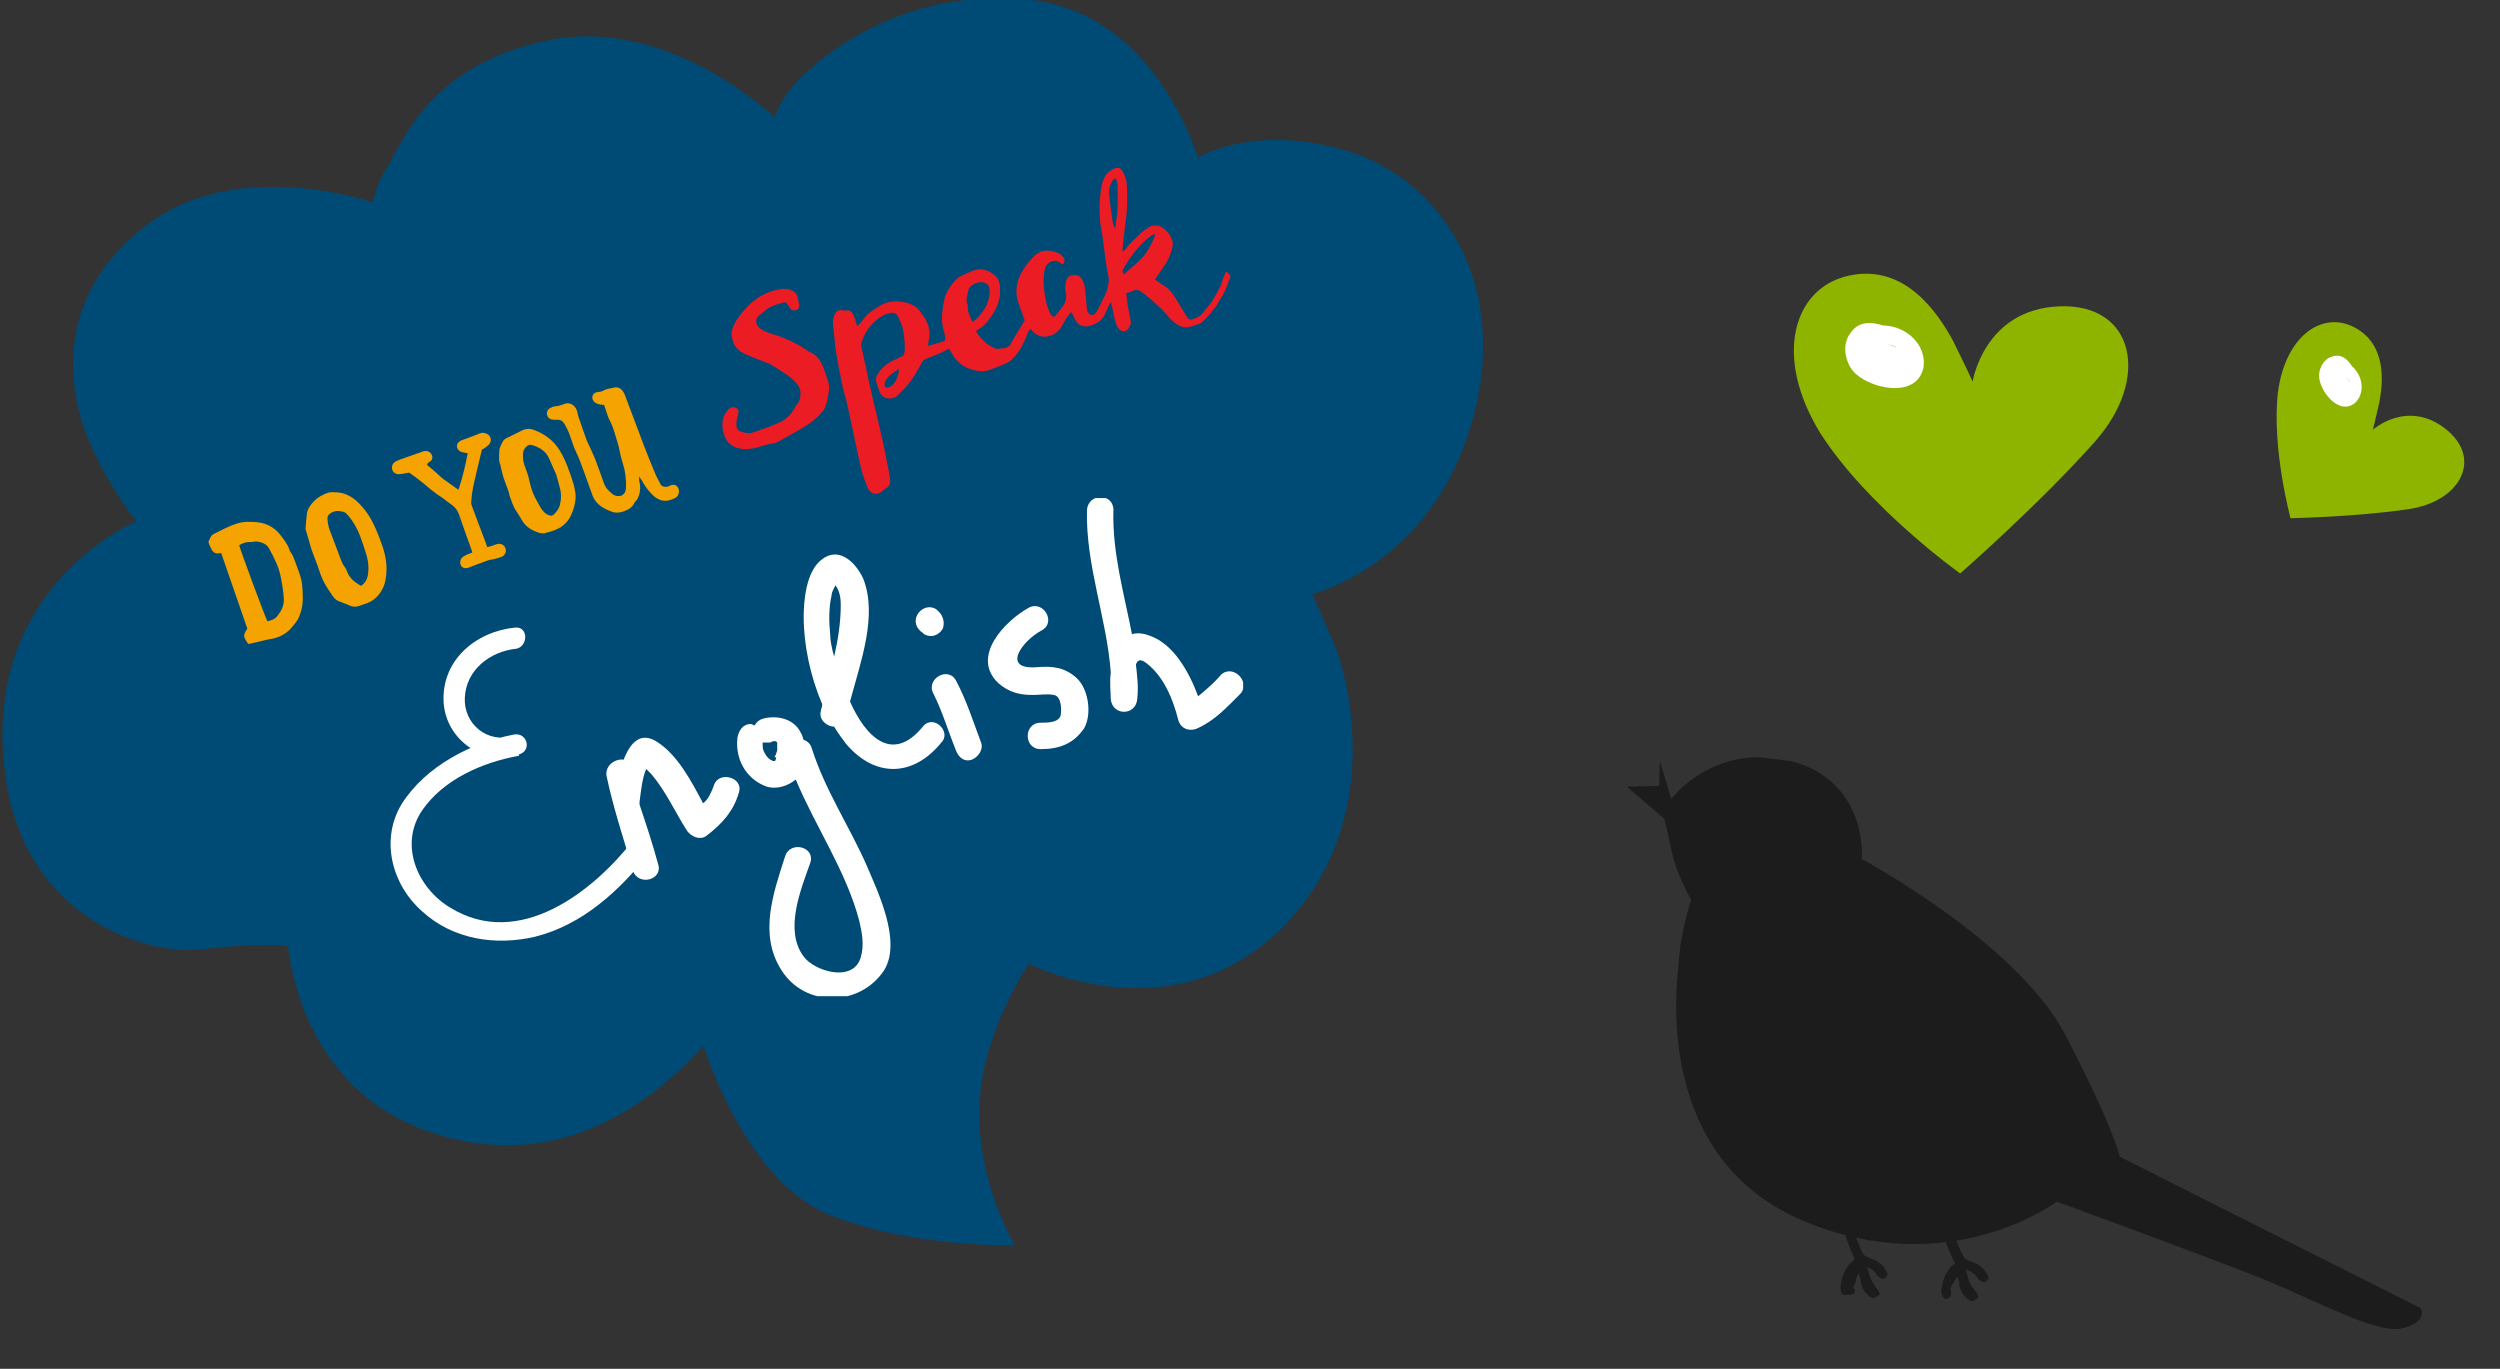<svg width="263" height="144" viewBox="0 0 263 144" fill="none" xmlns="http://www.w3.org/2000/svg">
<rect x="0" y="0" width="263" height="144" fill="#333333" stroke="none"/>
<g clip-path="url(#clip0)">
<path d="M106.771 131C106.771 131 102.859 124.653 103.022 116.68C103.185 108.706 108.238 101.383 108.238 101.383C108.238 101.383 122.583 108.868 134.157 98.291C145.567 87.713 142.307 72.091 140.188 67.371L138.069 62.489C138.069 62.489 150.295 59.56 154.696 44.914C159.097 30.268 151.925 19.203 141.981 15.948C131.875 12.856 126.006 16.599 126.006 16.599C126.006 16.599 121.768 1.627 108.564 6.97821e-05C95.361 -1.465 86.721 5.696 84.276 8.137C81.831 10.578 81.505 12.368 81.505 12.368C81.505 12.368 70.42 1.627 57.705 4.231C44.991 6.835 42.219 15.297 40.752 17.575C39.285 19.854 39.285 21.318 39.285 21.318C39.285 21.318 24.941 16.273 15.323 23.759C5.542 31.245 7.173 41.172 9.292 46.216C11.411 51.261 14.345 54.841 14.345 54.841C14.345 54.841 -0.815 61.188 0.326 79.088C1.304 96.989 15.975 100.406 20.865 99.918C25.756 99.267 29.505 99.43 29.505 99.43L30.32 99.593C30.32 99.593 31.298 113.588 44.013 118.632C56.89 123.677 65.856 117.005 68.79 114.89C71.724 112.611 74.006 110.008 74.006 110.008C74.006 110.008 78.408 124.491 87.536 127.908C96.339 131.326 106.771 131 106.771 131Z" fill="#004A76"/>
<path fill-rule="evenodd" clip-rule="evenodd" d="M128.985 28.582C128.871 28.823 128.771 29.034 128.679 29.267C128.552 29.613 128.477 29.964 128.312 30.273C127.874 31.081 127.466 31.902 126.8 32.568C126.763 32.606 126.727 32.644 126.698 32.705C126.431 33.151 126.04 33.392 125.543 33.548C125.156 33.663 125.081 33.666 124.857 33.323C124.484 32.71 124.112 32.097 123.739 31.484C123.429 30.974 123.088 30.449 122.542 30.123C122.186 29.904 121.844 29.654 121.502 29.404C121.85 28.903 122.19 28.381 122.538 27.881C122.936 27.312 123.184 26.673 123.341 25.993C123.411 25.768 123.376 25.531 123.318 25.303C123.179 24.78 122.856 24.373 122.438 24.051C121.905 23.621 121.285 23.647 120.871 23.897C120.503 24.13 120.142 24.386 119.849 24.692C119.403 25.128 118.918 25.529 118.548 26.037C118.446 26.174 118.308 26.349 118.063 26.437C118.194 25.267 118.289 24.136 118.458 23.002C118.62 21.846 118.587 20.711 118.546 19.553C118.537 19.108 118.415 18.703 118.242 18.293C117.934 17.581 117.596 17.48 116.939 17.892C116.88 17.939 116.822 17.985 116.755 18.009C116.349 18.281 116.149 18.703 115.988 19.161C115.791 19.731 115.782 20.333 115.712 20.907C115.632 21.659 115.7 22.407 115.725 23.171C115.735 23.617 115.864 24.044 115.926 24.495C116.171 26.077 116.296 27.677 116.629 29.227C116.679 29.434 116.653 29.642 116.606 29.859C116.52 30.389 116.367 30.869 116.108 31.337C115.877 31.745 115.685 32.189 115.477 32.588C115.42 32.709 115.341 32.837 115.253 32.944C115.042 33.195 114.735 33.182 114.52 32.936C114.359 32.77 114.332 32.555 114.327 32.332C114.268 31.681 114.223 30.999 114.141 30.355C114.111 29.992 113.991 29.661 113.797 29.333C113.549 28.924 113.167 28.913 112.757 28.962C112.399 29.017 112.232 29.252 112.15 29.582C112.055 30.015 112.026 30.424 112.133 30.86C112.191 31.088 112.188 31.289 112.126 31.535C112.043 31.865 111.893 32.144 111.681 32.395C111.47 32.647 111.289 32.912 111.077 33.163C111.027 33.231 110.946 33.286 110.887 33.332C110.548 33.231 110.483 32.98 110.365 32.724C110.033 31.946 109.918 31.14 109.825 30.326C109.746 29.756 109.785 29.168 109.854 28.594C109.888 28.408 109.943 28.213 110.029 28.032C110.264 27.498 110.94 27.278 111.425 27.575C111.554 27.653 111.691 27.753 111.819 27.831C112.045 27.55 112.032 27.305 111.87 27.065C111.739 26.913 111.571 26.724 111.389 26.641C111.042 26.517 110.673 26.402 110.284 26.369C109.714 26.326 109.233 26.526 108.801 26.932C108.317 27.407 107.903 27.931 107.556 28.506C106.901 29.617 106.731 30.751 107.169 31.963C107.377 32.536 107.584 33.11 107.799 33.705C107.691 33.894 107.575 34.06 107.467 34.249C107.373 34.408 107.265 34.597 107.149 34.764C106.882 35.21 106.615 35.656 106.357 36.124C106.22 36.373 106.015 36.572 105.724 36.603C105.358 36.636 104.988 36.795 104.625 36.628C103.787 36.259 103.182 35.63 102.679 34.865C102.752 34.789 102.766 34.759 102.781 34.728C103.506 34.366 103.985 33.742 104.405 33.092C104.977 32.236 105.27 31.306 105.203 30.283C105.185 29.816 105.062 29.337 104.696 29.021C104.047 28.408 103.278 28.163 102.402 28.457C101.98 28.61 101.581 28.83 101.166 29.005C100.884 29.132 100.619 29.304 100.43 29.547C99.897 30.164 99.486 30.837 99.317 31.622C99.269 31.839 99.221 32.055 99.196 32.264C99.058 33.137 99.032 33.97 99.29 34.824C99.37 35.044 99.405 35.281 99.432 35.495C99.483 35.776 99.433 35.844 99.165 35.941C98.757 36.065 98.371 36.18 97.962 36.303C97.873 36.336 97.776 36.346 97.612 36.38C97.652 36.142 97.663 35.963 97.704 35.798C97.853 35.096 97.778 34.4 97.442 33.749C97.262 33.39 97.015 33.056 96.768 32.721C96.429 32.271 95.96 32.017 95.425 31.862C94.425 31.602 93.453 31.631 92.546 32.184C91.903 32.567 91.284 32.942 90.834 33.579C90.645 33.822 90.464 34.087 90.162 34.297C90.097 34.046 90.047 33.84 89.975 33.641C89.896 33.421 89.816 33.2 89.714 32.988C89.574 32.74 89.347 32.598 89.041 32.659C88.9 32.685 88.764 32.659 88.629 32.634C88.232 32.578 87.958 32.728 87.809 33.081C87.66 33.434 87.593 33.808 87.632 34.193C87.705 34.815 87.779 35.436 87.83 36.066C87.992 37.628 88.34 39.148 88.643 40.684C88.767 41.237 88.944 41.796 89.091 42.342C89.314 43.308 90.246 47.907 90.632 49.463C90.789 50.105 91.064 50.728 91.287 51.345C91.319 51.433 91.373 51.514 91.42 51.572C91.72 51.986 92.396 52.115 92.79 51.672C92.9 51.558 93.04 51.457 93.165 51.387C93.506 51.213 93.679 50.926 93.64 50.541C93.604 50.23 93.575 49.941 93.516 49.639C93.275 48.554 93.193 47.91 92.952 46.825C92.804 46.206 92.686 45.6 92.537 44.981C92.297 43.896 92.033 42.82 91.77 41.743C91.539 40.755 91.322 39.736 91.113 38.74C90.955 38.024 90.797 37.308 90.639 36.593C90.582 36.364 90.569 36.119 90.669 35.908C90.775 35.645 90.874 35.36 91.01 35.111C91.485 34.265 92.129 33.608 92.993 33.144C93.244 33.003 93.505 32.958 93.766 32.914C94.124 32.858 94.367 33.044 94.517 33.389C94.605 33.632 94.729 33.836 94.816 34.078C94.88 34.255 94.958 34.401 94.977 34.594C95.111 35.243 95.179 35.917 95.186 36.563C95.184 36.838 95.175 37.091 95.054 37.384C94.758 37.541 94.463 37.698 94.137 37.842C93.418 38.152 92.822 38.593 92.389 39.274C92.208 39.539 92.087 39.833 92.176 40.149C92.289 40.532 92.403 40.915 92.552 41.26C92.861 42.045 93.909 42.089 94.378 41.644C94.942 41.115 95.454 40.58 95.904 39.943C96.302 39.375 96.618 38.786 96.957 38.19C97.093 37.94 97.247 37.81 97.514 37.713C98.233 37.402 98.983 37.179 99.64 36.767C99.699 36.72 99.781 36.74 99.871 36.708C99.941 36.832 100.011 36.956 100.081 37.08C100.699 38.303 101.714 38.882 103.056 39.043C103.423 39.084 103.781 39.029 104.115 38.908C104.663 38.684 105.25 38.496 105.79 38.25C106.027 38.139 106.256 38.006 106.425 37.845C106.857 37.438 107.198 36.99 107.464 36.47C107.578 36.229 107.715 35.98 107.829 35.739C107.929 35.528 108.029 35.317 108.099 35.092C108.154 34.898 108.248 34.739 108.424 34.6C108.509 34.694 108.571 34.796 108.647 34.868C109.198 35.416 109.829 35.561 110.586 35.287C111.209 35.06 111.587 34.574 111.867 34.024C112.067 33.602 112.358 33.222 112.648 32.842C112.846 32.97 112.895 33.177 112.959 33.353C113.376 34.299 114.055 34.576 115.011 34.154C115.078 34.13 115.136 34.084 115.203 34.059C115.752 33.835 116.087 33.439 116.3 32.913C116.428 32.642 116.549 32.349 116.678 32.078C116.72 31.987 116.793 31.911 116.873 31.782C116.898 31.923 116.922 31.989 116.938 32.033C117.039 32.52 117.139 33.007 117.248 33.517C117.339 33.908 117.452 34.291 117.713 34.595C118.028 34.979 118.469 34.944 118.743 34.52C118.925 34.255 119.009 34 118.934 33.653C118.801 33.078 118.691 32.494 118.603 31.902C118.55 31.547 118.52 31.184 118.475 30.852C118.742 30.755 118.973 30.696 119.165 30.601C119.491 30.458 119.776 30.479 120.08 30.693C120.802 31.229 121.473 31.833 122.123 32.445C122.428 32.733 122.728 33.074 122.996 33.4C123.304 33.762 123.662 34.056 124.093 34.274C124.214 34.33 124.357 34.377 124.492 34.403C124.74 34.463 124.987 34.448 125.231 34.359C125.707 34.212 126.251 34.114 126.624 33.754C127.107 33.279 127.536 32.725 127.951 32.2C128.052 32.063 128.108 31.869 128.21 31.732C128.674 31.065 129.039 30.334 129.261 29.555C129.55 29.101 129.486 28.924 128.985 28.582ZM116.973 22.793C116.936 22.482 116.885 22.202 116.848 21.891C116.776 21.343 116.704 20.796 116.677 20.232C116.675 19.809 116.8 19.389 117.039 19.004C117.104 18.905 117.229 18.835 117.347 18.742C117.417 18.866 117.471 18.946 117.481 19.043C117.522 19.227 117.578 19.381 117.567 19.56C117.569 20.681 117.654 21.823 117.455 22.942C117.401 23.211 117.4 23.486 117.368 23.747C117.355 23.851 117.335 23.934 117.322 24.038C117.051 23.637 117.027 23.222 116.973 22.793ZM93.911 40.492C93.684 40.699 93.411 40.848 93.086 40.717C92.989 40.378 93.11 40.085 93.313 39.812C93.64 39.393 94.076 39.136 94.584 38.801C94.547 39.463 94.248 40.17 93.911 40.492ZM101.814 32.261C101.812 32.187 101.81 32.113 101.786 32.047C101.565 31.504 101.778 30.978 101.893 30.462C101.914 30.38 101.943 30.319 101.971 30.259C102.345 29.899 102.78 29.641 103.327 29.692C103.852 29.751 104.083 30.041 104.117 30.553C104.135 31.02 104.025 31.484 103.855 31.919C103.622 32.528 103.244 33.014 102.805 33.473C102.681 33.617 102.489 33.712 102.29 33.859C102.039 33.302 101.789 32.819 101.814 32.261ZM119.704 27.563C119.205 27.993 118.728 28.416 118.237 28.868C118.052 28.636 118.071 28.48 118.179 28.291C118.417 27.905 118.625 27.505 118.894 27.133C119.51 26.261 120.203 25.461 121.079 24.819C121.174 24.735 121.308 24.686 121.5 24.591C121.467 24.778 121.476 24.874 121.441 24.987C121.006 25.942 120.533 26.863 119.704 27.563Z" fill="#EC1C24"/>
<path fill-rule="evenodd" clip-rule="evenodd" d="M85.225 37.053C85.052 36.991 84.907 36.869 84.77 36.769C84.094 36.292 83.368 35.956 82.621 35.629C82.046 35.364 81.437 35.211 80.834 35.006C80.405 34.862 80.004 34.658 79.719 34.288C79.45 33.962 79.514 33.514 79.815 33.23C80.028 33.053 80.219 32.884 80.432 32.707C80.99 32.23 81.665 32.01 82.335 31.842C82.446 31.801 82.581 31.827 82.731 31.823C82.893 32.063 82.995 32.275 83.134 32.45C83.272 32.624 83.476 32.7 83.707 32.641C83.937 32.582 84.104 32.347 84.069 32.11C84.032 31.799 83.965 31.474 83.876 31.157C83.778 30.819 83.513 30.641 83.188 30.509C82.864 30.378 82.504 30.358 82.168 30.405C81.289 30.55 80.435 30.835 79.691 31.355C78.793 32.005 78.07 32.791 77.469 33.708C77.288 33.973 77.175 34.288 77.055 34.582C76.991 34.754 76.944 34.971 76.963 35.164C77.049 36.03 77.365 36.764 78.211 37.155C78.302 37.197 78.401 37.261 78.491 37.303C79.231 37.608 79.963 37.891 80.695 38.174C80.816 38.23 80.951 38.256 81.05 38.32C81.702 38.731 82.377 39.135 82.993 39.585C83.297 39.799 83.572 40.073 83.825 40.355C84.086 40.66 84.222 41.035 84.216 41.436C84.209 41.837 84.121 42.219 83.836 42.546C83.727 42.661 83.663 42.834 83.584 42.962C83.237 43.537 82.829 44.01 82.237 44.324C81.283 44.82 80.258 45.118 79.256 45.481C78.788 45.651 78.322 45.546 77.885 45.38C77.681 45.305 77.536 45.183 77.509 44.968C77.484 44.828 77.458 44.687 77.455 44.539C77.507 44.196 77.559 43.852 77.672 43.537C77.826 43.057 77.363 42.751 76.999 42.858C76.865 42.907 76.717 42.986 76.622 43.07C76.352 43.368 76.142 43.693 76.061 44.097C75.939 44.665 75.981 45.199 76.18 45.75C76.453 46.574 77.032 47.062 77.888 47.2C78.451 47.295 79.011 47.242 79.561 47.092C80.156 46.926 80.734 46.716 81.361 46.638C81.555 46.617 81.748 46.523 81.918 46.436C82.635 46.051 83.344 45.644 84.053 45.236C84.932 44.743 85.743 44.199 86.421 43.429C86.618 43.208 86.763 42.98 86.862 42.695C87.038 42.207 87.101 41.685 87.194 41.178C87.247 40.834 87.224 40.493 87.135 40.176C86.958 39.617 86.773 39.036 86.551 38.492C86.284 37.891 85.905 37.33 85.225 37.053Z" fill="#EC1C24"/>
<path fill-rule="evenodd" clip-rule="evenodd" d="M26.022 66.143C25.118 63.502 24.185 60.848 23.281 58.208C23.198 58.188 23.168 58.174 23.146 58.182C22.737 58.306 22.427 58.144 22.247 57.785C22.145 57.573 22.043 57.361 21.963 57.14C21.947 57.096 21.923 57.03 21.93 56.978C22.081 56.698 22.155 56.347 22.473 56.182C23.198 55.819 23.916 55.433 24.695 55.15C25.23 54.956 25.774 54.859 26.343 54.901C26.47 54.905 26.598 54.909 26.725 54.912C27.848 54.953 28.777 55.364 29.478 56.257C29.855 56.744 30.263 57.245 30.456 57.848C30.487 57.936 30.519 58.024 30.566 58.082C30.796 58.373 30.916 58.703 31.035 59.034C31.187 59.453 31.338 59.872 31.489 60.291C31.633 60.688 31.732 61.101 31.786 61.53C31.858 62.427 31.93 63.324 31.695 64.207C31.564 64.679 31.402 65.137 31.088 65.525C30.891 65.746 30.724 65.982 30.527 66.203C29.948 66.762 29.268 67.109 28.477 67.222C27.978 67.303 27.502 67.451 26.988 67.563C26.683 67.624 26.4 67.677 26.125 67.752C25.561 66.959 25.558 66.81 26.022 66.143ZM25.163 57.35C25.255 57.816 27.951 65.068 28.129 65.353C28.532 65.281 28.91 65.144 29.187 64.794C29.602 64.269 29.896 63.688 29.859 63.028C29.819 62.22 29.681 61.422 29.522 60.631C29.311 59.56 28.805 58.647 28.321 57.725C28.149 57.389 27.875 57.189 27.506 57.073C27.197 56.986 26.919 56.912 26.599 57.003C26.51 57.036 26.383 57.032 26.277 57.02C25.873 57.017 25.517 57.147 25.163 57.35Z" fill="#F5A300"/>
<path fill-rule="evenodd" clip-rule="evenodd" d="M39.917 56.585C40.036 56.916 40.148 57.225 40.267 57.555C40.636 58.644 40.765 59.769 40.573 60.912C40.435 61.785 40.017 62.51 39.334 63.058C39.179 63.189 39.009 63.276 38.817 63.37C38.491 63.514 38.127 63.621 37.792 63.742C37.459 63.864 37.129 63.858 36.797 63.705C36.464 63.551 36.087 63.414 35.74 63.29C35.423 63.181 35.18 62.995 34.993 62.688C34.831 62.448 34.669 62.208 34.506 61.967C34.173 61.464 33.907 60.937 33.708 60.386C33.508 59.761 33.276 59.121 33.031 58.512C32.668 57.646 32.491 56.737 32.194 55.847C32.17 55.781 32.147 55.715 32.145 55.641C32.192 55.075 32.218 54.517 32.295 53.965C32.341 53.674 32.478 53.425 32.645 53.189C33.109 52.522 33.735 52.095 34.5 51.842C34.656 51.785 34.858 51.787 35.03 51.774C35.052 51.766 35.105 51.772 35.135 51.786C36.384 51.757 37.288 52.376 38.063 53.267C38.945 54.244 39.456 55.38 39.917 56.585ZM37.985 61.627C38.45 61.309 38.636 60.917 38.715 60.439C38.819 59.752 38.752 59.078 38.566 58.423C38.363 57.723 38.108 57.017 37.861 56.334C37.552 55.548 37.132 54.803 36.58 54.18C36.457 54.05 36.326 53.898 36.161 53.858C35.739 53.737 35.319 53.69 34.898 53.918C34.58 54.083 34.427 54.288 34.45 54.629C34.48 54.992 34.541 55.37 34.676 55.744C35.033 56.662 35.368 57.589 35.724 58.507C35.876 58.925 36.005 59.353 36.312 59.715C36.397 59.809 36.422 59.95 36.484 60.052C36.725 60.787 37.296 61.253 37.985 61.627Z" fill="#F5A300"/>
<path fill-rule="evenodd" clip-rule="evenodd" d="M63.553 42.598C63.343 42.575 63.141 42.573 62.967 42.511C62.802 42.472 62.651 42.402 62.536 42.294C62.162 41.956 62.27 41.418 62.723 41.278C62.812 41.246 62.909 41.236 62.984 41.233C63.126 41.207 63.275 41.203 63.401 41.132C63.77 40.898 64.188 40.871 64.582 40.778C64.954 40.692 65.293 40.794 65.572 41.217C65.688 41.399 65.768 41.619 65.847 41.84C66.491 43.551 67.135 45.263 67.786 46.997C68.159 47.959 68.562 48.935 68.957 49.889C69.115 50.256 69.309 50.585 69.489 50.943C69.599 51.178 69.96 51.271 70.28 51.18C70.391 51.139 70.472 51.085 70.584 51.045C71.14 50.843 71.465 51.323 71.422 51.763C71.391 52.024 71.291 52.235 71.062 52.368C70.47 52.682 69.867 52.826 69.247 52.503C69.088 52.411 68.928 52.319 68.784 52.197C68.287 51.729 67.872 51.206 67.552 50.599C67.481 50.475 67.389 50.359 67.227 50.119C67.24 50.363 67.235 50.49 67.252 50.608C67.391 51.131 67.38 51.659 67.204 52.147C67.126 52.35 67.056 52.575 66.88 52.714C66.821 52.76 66.77 52.828 66.742 52.889C66.507 53.423 66.055 53.637 65.543 53.823C65.156 53.938 64.768 53.979 64.421 53.856C63.75 53.601 63.093 53.316 62.638 52.683C62.499 52.509 62.397 52.296 62.325 52.098C62.015 51.238 61.712 50.4 61.401 49.54C61.162 48.879 60.931 48.239 60.626 47.602C60.336 47.009 60.157 46.375 59.926 45.736C59.783 45.339 59.603 44.98 59.392 44.608C59.206 44.301 58.971 44.137 58.627 44.162C58.478 44.167 58.328 44.171 58.193 44.145C57.833 44.126 57.62 43.954 57.553 43.629C57.486 43.304 57.637 43.025 57.963 42.882C58.119 42.825 58.267 42.747 58.416 42.742C58.715 42.733 58.983 42.636 59.25 42.539C59.339 42.507 59.428 42.475 59.495 42.45C60.097 42.306 60.639 42.758 60.758 43.438C60.784 43.579 60.817 43.741 60.865 43.873C61.13 44.675 61.424 45.491 61.711 46.285C61.839 46.638 62.033 46.966 62.183 47.311C62.324 47.633 62.474 47.978 62.616 48.301C62.926 49.161 63.252 49.991 63.54 50.859C63.723 51.366 64.097 51.704 64.486 52.012C64.729 52.198 65.066 52.225 65.319 52.158C65.609 52.053 65.812 51.78 65.842 51.444C65.883 50.931 65.849 50.419 65.778 49.872C65.678 49.109 65.379 48.42 65.235 47.674C65.106 46.898 64.835 46.148 64.609 45.382C64.464 44.911 64.274 44.456 64.04 44.017C63.859 43.585 63.728 43.083 63.553 42.598Z" fill="#F5A300"/>
<path fill-rule="evenodd" clip-rule="evenodd" d="M53.414 51.465C53.254 51.024 53.073 50.592 52.936 50.142C52.846 49.826 52.787 49.523 52.698 49.206C52.666 49.118 52.679 49.013 52.655 48.947C52.427 48.456 52.521 47.948 52.525 47.473C52.531 47.071 52.755 46.716 52.935 46.376C53 46.278 53.118 46.185 53.221 46.123C53.776 45.846 54.353 45.562 54.931 45.277C55.338 45.08 55.786 45.066 56.202 45.24C57.341 45.674 58.269 46.36 58.906 47.426C59.535 48.469 59.919 49.602 60.281 50.743C60.408 51.096 60.469 51.473 60.53 51.85C60.675 52.67 60.264 54.042 59.777 54.717C59.16 55.59 58.224 55.855 57.279 56.098C57.137 56.125 56.958 56.115 56.792 56.075C56.001 55.839 55.304 55.443 54.876 54.676C54.697 54.392 54.533 54.077 54.333 53.801C53.97 53.284 53.799 52.672 53.584 52.077C53.565 51.884 53.485 51.664 53.414 51.465ZM58.553 50.073L58.575 50.065C58.299 49.442 58.024 48.819 57.748 48.195C57.395 47.426 56.758 47.058 55.967 46.822C55.741 46.754 55.555 46.797 55.372 46.988C55.167 47.187 55.045 47.406 55.021 47.689C55.001 48.12 55.025 48.536 55.176 48.955C55.352 49.44 55.549 49.917 55.658 50.426C55.717 50.729 55.798 51.024 55.879 51.319C56.074 51.996 56.416 52.595 56.767 53.216C56.985 53.611 57.255 54.012 57.723 54.191C57.935 54.289 58.129 54.268 58.275 54.115C58.531 53.848 58.779 53.558 58.89 53.169C59.055 52.51 59.071 51.856 58.862 51.208C58.771 50.817 58.666 50.456 58.553 50.073Z" fill="#F5A300"/>
<path fill-rule="evenodd" clip-rule="evenodd" d="M49.682 58.13C49.657 57.99 49.625 57.902 49.593 57.814C49.147 56.579 48.701 55.344 48.277 54.101C48.118 53.66 47.849 53.334 47.476 53.07C47.18 52.878 46.891 52.634 46.617 52.434C46.609 52.412 46.587 52.42 46.579 52.398C45.836 51.945 45.18 51.385 44.524 50.825C44.06 50.445 43.55 50.081 43.041 49.717C42.706 49.764 42.386 49.855 42.042 49.88C41.676 49.913 41.419 49.758 41.293 49.479C41.151 49.156 41.262 48.767 41.572 48.58C41.72 48.501 41.868 48.422 42.024 48.366C42.825 48.075 43.635 47.806 44.437 47.515C44.548 47.474 44.637 47.442 44.764 47.446C45.108 47.42 45.435 47.7 45.48 48.033C45.499 48.226 45.48 48.383 45.296 48.499C45.156 48.6 44.986 48.687 44.916 48.912C45.099 49.07 45.296 49.198 45.487 49.378C45.807 49.636 46.091 49.932 46.418 50.212C46.449 50.226 46.465 50.27 46.495 50.284C46.563 50.334 46.602 50.37 46.67 50.42C47.179 50.784 47.688 51.148 48.228 51.525C48.657 50.272 48.95 48.993 49.205 47.678C49.07 47.653 48.943 47.649 48.83 47.615C48.664 47.576 48.477 47.544 48.34 47.444C47.968 47.18 47.978 46.653 48.392 46.403C48.436 46.386 48.495 46.34 48.54 46.324C49.208 46.081 49.876 45.839 50.535 45.574C50.714 45.51 50.893 45.519 51.067 45.581C51.624 45.728 51.816 46.331 51.444 46.766C51.298 46.919 51.114 47.035 50.937 47.174C50.856 47.229 50.745 47.269 50.7 47.285C50.378 48.624 50.062 49.911 49.777 51.212C49.669 51.75 49.599 52.324 49.566 52.86C49.555 53.039 49.649 53.229 49.721 53.427C50.127 54.552 50.548 55.646 50.976 56.763C51.064 57.005 51.16 57.27 51.263 57.556C51.449 57.514 51.605 57.457 51.791 57.415C51.947 57.358 52.095 57.279 52.259 57.245C52.667 57.121 53.068 57.325 53.174 57.686C53.301 58.039 53.138 58.422 52.767 58.582C52.455 58.695 52.158 58.778 51.83 58.847C51.666 58.882 51.495 58.894 51.361 58.943C50.671 59.193 49.958 59.452 49.276 59.725C48.853 59.878 48.452 59.675 48.42 59.237C48.375 58.904 48.548 58.617 48.897 58.466C49.059 58.357 49.326 58.26 49.682 58.13Z" fill="#F5A300"/>
<g clip-path="url(#clip1)">
<path d="M77.725 83.395C78.282 81.727 75.497 81.032 75.079 82.7C74.801 83.395 74.522 84.09 73.965 84.507C72.712 82.144 71.319 79.503 69.231 78.114C67.421 76.862 66.306 78.114 65.61 79.92C64.775 79.781 63.661 80.476 63.8 81.588C64.496 84.924 65.61 88.26 66.585 91.596C67.142 93.264 69.788 92.569 69.231 90.901C68.674 88.816 67.978 86.731 67.281 84.646V84.368C67.421 83.256 67.56 81.866 67.978 80.893C68.117 81.032 68.395 81.31 68.534 81.449C70.066 83.256 71.041 85.48 72.294 87.426C72.712 87.982 73.547 88.399 74.244 87.982C75.915 86.731 77.168 85.341 77.725 83.395Z" fill="white"/>
<path d="M91.232 91.179C89.421 87.009 86.776 83.117 85.383 78.669C85.244 78.252 84.965 77.974 84.548 77.835C84.408 77.557 84.408 77.279 84.269 77.14C83.573 75.612 81.763 75.195 80.231 75.612C79.813 75.751 79.535 76.028 79.395 76.306C79.256 76.306 79.117 76.168 78.978 76.168C78.142 76.168 77.724 76.862 77.585 77.557C77.307 79.781 78.421 81.866 80.509 82.7C81.623 83.117 82.877 82.7 83.712 82.005C85.801 87.009 89.004 91.596 90.396 96.877C90.675 98.128 90.953 99.379 90.535 100.769C89.7 103.41 85.662 102.159 84.548 100.63C82.459 97.85 84.269 93.541 85.244 90.762C85.801 89.094 83.155 88.399 82.598 90.067C81.345 93.959 79.813 98.267 82.18 102.02C84.687 106.051 90.535 105.912 93.042 102.02C94.852 98.962 92.346 93.82 91.232 91.179ZM81.623 80.059C81.623 80.059 81.484 80.059 81.345 80.059C80.927 79.92 80.649 79.642 80.37 79.086C80.231 78.808 80.231 78.53 80.231 78.113C80.37 78.113 80.649 78.113 80.927 78.113C81.206 78.113 81.206 77.974 81.345 77.974H81.484H81.623L81.763 78.113V78.252V78.391C81.763 78.391 81.763 78.391 81.763 78.53V78.808V78.947L81.623 79.364L81.484 79.642C81.902 79.642 81.345 80.198 81.623 80.059Z" fill="white"/>
<path d="M97.08 76.445C93.878 80.337 91.093 77.557 89.422 73.805C90.536 69.635 92.346 64.77 90.814 60.878C89.979 59.071 88.168 57.404 86.358 58.932C84.826 60.183 84.548 63.102 84.548 64.909C84.548 67.828 85.244 71.164 86.497 74.083C86.497 74.361 86.358 74.638 86.358 74.778C86.08 75.751 87.054 76.445 87.751 76.445C88.168 77.14 88.586 77.696 89.004 78.252C92.067 81.866 96.106 81.727 99.03 78.113C100.144 77.001 98.194 75.055 97.08 76.445ZM87.333 66.716C87.194 65.326 87.194 63.936 87.472 62.685C87.472 62.407 87.611 62.129 87.751 61.851L87.89 61.573C88.308 62.129 88.447 62.824 88.447 63.658C88.447 65.465 88.168 67.272 87.751 69.079C87.472 68.106 87.333 67.272 87.333 66.716Z" fill="white"/>
<path d="M103.207 78.113C102.372 75.889 101.676 73.666 100.562 71.581C99.726 70.052 97.359 71.442 98.194 72.971C99.169 74.917 99.726 76.862 100.562 78.947C100.84 79.642 101.397 80.198 102.233 79.92C102.929 79.642 103.486 78.808 103.207 78.113Z" fill="white"/>
<path d="M98.612 64.214L98.473 64.075C97.777 63.658 96.941 63.936 96.523 64.631C96.106 65.326 96.384 66.16 97.08 66.577L97.22 66.716C97.916 67.133 98.751 66.855 99.169 66.16C99.448 65.465 99.169 64.631 98.612 64.214Z" fill="white"/>
<path d="M113.233 71.303C111.98 70.191 110.726 70.052 109.055 70.191C105.296 70.469 107.524 67.411 109.612 66.299C111.144 65.465 109.752 63.102 108.22 63.936C105.713 65.326 102.093 69.079 105.017 71.859C106.131 72.832 107.245 73.11 108.638 73.11C109.334 73.11 110.169 72.971 110.866 73.11C111.701 73.249 111.701 74.778 111.562 75.334C111.283 76.029 110.169 76.029 109.473 76.029C107.663 76.029 107.663 78.808 109.473 78.808C111.423 78.808 112.954 78.252 114.068 76.585C114.904 75.056 114.486 72.415 113.233 71.303Z" fill="white"/>
<path d="M128.411 71.025C127.715 71.859 126.88 72.554 126.044 73.249C125.069 70.608 123.398 67.689 120.892 66.855C120.196 66.577 119.499 66.577 119.082 66.716C118.246 62.407 116.993 58.099 117.132 53.651C117.132 51.844 114.486 51.844 114.347 53.651C114.208 59.489 116.436 65.048 116.854 70.747C116.714 71.859 116.854 72.832 116.854 73.527C116.993 75.334 119.499 75.334 119.639 73.527C119.778 72.276 119.639 71.164 119.499 69.913C119.639 69.496 119.917 69.218 120.613 69.774C122.424 71.164 123.398 73.527 123.955 75.751C124.234 76.724 125.209 77.001 126.044 76.585C127.854 75.751 129.108 74.361 130.5 72.971C131.614 71.72 129.665 69.774 128.411 71.025Z" fill="white"/>
<path d="M54.191 66.021C50.014 66.438 46.393 69.496 46.672 73.944C46.95 77.835 50.849 80.615 54.609 79.364C56.001 78.947 55.444 77.001 54.052 77.279C49.596 78.113 44.722 80.615 42.216 84.646C39.988 88.399 41.241 93.124 44.444 95.904C47.646 98.823 52.102 99.518 56.28 98.545C61.293 97.294 65.192 93.68 68.255 89.789C69.091 88.677 67.559 87.148 66.724 88.26C62.407 93.82 54.609 99.935 47.368 95.487C43.887 93.403 41.937 88.816 44.444 85.202C46.672 82.005 50.71 80.198 54.609 79.503C54.47 78.808 54.191 78.113 54.052 77.418C51.267 78.252 48.76 76.168 48.9 73.388C49.039 70.469 51.545 68.523 54.33 68.245C55.584 67.967 55.584 65.882 54.191 66.021Z" fill="white"/>
</g>
</g>
<path d="M207.521 40.146C207.521 40.146 208.708 32.535 216.653 32.226C224.598 31.917 226.247 39.85 220.395 46.448C214.542 53.045 206.209 60.329 206.209 60.329C206.209 60.329 196.525 53.421 191.51 45.59C186.523 37.521 188.625 30.256 194.533 28.99C200.441 27.724 203.864 32.953 205.427 35.793C206.961 38.872 207.521 40.146 207.521 40.146Z" fill="#8EB400"/>
<path d="M202.362 38.601C202.659 36.213 200.503 34.273 198.109 34.244C196.957 33.871 195.538 33.71 194.651 35.062C193.793 36.175 194.058 37.901 194.885 38.963C196.332 40.822 201.68 42.156 202.362 38.601ZM198.344 36.208C198.817 36.261 199.29 36.315 199.496 36.581C199.053 36.288 198.58 36.234 198.344 36.208Z" fill="white"/>
<path d="M249.622 45.209C249.622 45.209 253.224 41.983 257.229 45.087C261.235 48.191 258.89 52.736 253.41 53.557C247.93 54.377 240.965 54.517 240.965 54.517C240.965 54.517 238.976 47.181 239.635 41.306C240.403 35.328 244.315 32.645 247.705 34.447C251.095 36.25 250.691 40.203 250.327 42.228C249.854 44.358 249.622 45.209 249.622 45.209Z" fill="#8EB400"/>
<path d="M247.76 42.376C248.853 41.333 248.57 39.505 247.413 38.511C246.998 37.857 246.369 37.198 245.399 37.494C244.538 37.686 243.983 38.636 243.965 39.492C243.933 40.991 246.016 43.83 247.76 42.376ZM246.748 39.564C246.958 39.784 247.167 40.004 247.163 40.218C247.062 39.894 246.853 39.674 246.748 39.564Z" fill="white"/>
<g clip-path="url(#clip2)">
<path d="M175.822 84.05C175.822 84.05 180.189 78.077 188.419 80.054C196.621 82.269 195.865 90.375 195.865 90.375C195.865 90.375 212.219 99.139 217.309 108.928C222.399 118.718 223.002 121.686 223.002 121.686L254.692 137.642C254.692 137.642 255.47 139.185 252.491 139.783C249.78 140.173 244.11 137.064 238.352 134.667C232.356 132.241 216.367 126.416 216.367 126.416C216.367 126.416 205.152 134.922 189.728 128.442C174.304 121.963 176.229 104.355 176.609 101.267C176.75 98.15 177.904 94.675 177.904 94.675C177.904 94.675 176.318 91.827 175.865 89.601C175.413 87.375 175.082 86.129 175.082 86.129L171.14 82.75L174.537 82.686L174.62 80.044L175.822 84.05Z" fill="#1D1C1C"/>
<path d="M195.908 133.302L195.46 133.006C195.46 133.006 193.815 130.633 193.417 126.003C193.018 121.372 193.846 118.58 193.846 118.58C193.875 118.343 194.143 118.135 194.382 118.164C194.62 118.193 194.829 118.46 194.8 118.698C194.8 118.698 194.211 121.519 194.4 125.883C194.828 130.276 196.264 132.381 196.264 132.381L196.176 133.094L195.908 133.302Z" fill="#1D1C1C"/>
<path d="M206.31 133.376L206.071 133.347C205.833 133.318 205.025 132.013 203.823 128.007C202.412 123.734 203.386 119.754 203.415 119.517C203.445 119.279 203.712 119.071 203.951 119.1C204.189 119.13 204.399 119.397 204.369 119.634C204.369 119.634 203.634 123.643 204.836 127.649C206.038 131.655 206.875 132.723 206.875 132.723L206.787 133.435L206.31 133.376Z" fill="#1D1C1C"/>
<path d="M196.959 136.566L196.512 136.27C196.302 136.003 195.855 135.707 195.733 134.727C195.762 134.49 195.553 134.223 195.582 133.985C195.315 134.193 195.285 134.431 195.227 134.906C194.93 135.352 194.901 135.589 195.139 135.619L195.081 136.094C194.574 136.273 194.097 136.214 193.859 136.185C193.65 135.918 193.44 135.651 193.854 134.255C194.239 133.097 195.042 132.472 195.281 132.501L195.787 132.322L196.235 132.619C196.235 132.619 196.385 133.361 196.746 134.37C196.926 134.874 197.135 135.141 197.344 135.408C197.553 135.675 197.763 135.942 197.733 136.179C197.198 136.595 196.959 136.566 196.959 136.566Z" fill="#1D1C1C"/>
<path d="M197.94 134.517L197.492 134.22C197.492 134.22 197.312 133.716 196.625 133.39C195.701 133.035 195.044 132.472 195.044 132.472L195.131 131.76L195.847 131.848C195.847 131.848 196.056 132.115 196.981 132.47C198.144 132.854 198.504 133.863 198.504 133.863C198.713 134.13 198.446 134.338 198.178 134.546L197.94 134.517Z" fill="#1D1C1C"/>
<path d="M207.333 136.878L206.886 136.582C206.676 136.315 206.229 136.019 206.107 135.039C206.136 134.802 205.927 134.535 205.956 134.297C205.689 134.506 205.659 134.743 205.362 135.189C205.065 135.635 205.275 135.902 205.275 135.902L205.216 136.377C204.948 136.585 204.681 136.793 204.471 136.526C204.262 136.259 204.053 135.992 204.467 134.596C204.851 133.438 205.655 132.814 205.893 132.843L206.399 132.664L206.609 132.931C206.609 132.931 206.789 133.435 207.12 134.682C207.3 135.186 207.509 135.453 207.718 135.72C207.927 135.987 208.137 136.254 208.107 136.491C207.84 136.699 207.572 136.908 207.333 136.878Z" fill="#1D1C1C"/>
<path d="M208.548 134.858L208.1 134.561C208.1 134.561 207.92 134.057 207.234 133.731C206.309 133.376 205.891 132.843 205.652 132.813L205.74 132.101L206.455 132.189C206.455 132.189 206.665 132.456 207.589 132.81C208.753 133.195 209.113 134.204 209.113 134.204C209.322 134.47 209.054 134.679 208.786 134.887L208.548 134.858Z" fill="#1D1C1C"/>
</g>
<defs>
<clipPath id="clip0">
<rect width="156" height="131" fill="white" transform="matrix(-1 0 0 1 156 0)"/>
</clipPath>
<clipPath id="clip1">
<rect width="89.677" height="52.4" fill="white" transform="translate(41.102 52.4)"/>
</clipPath>
<clipPath id="clip2">
<rect width="89.871" height="55.046" fill="white" transform="matrix(-0.993 -0.122 -0.122 0.993 260.922 88.977)"/>
</clipPath>
</defs>
</svg>
